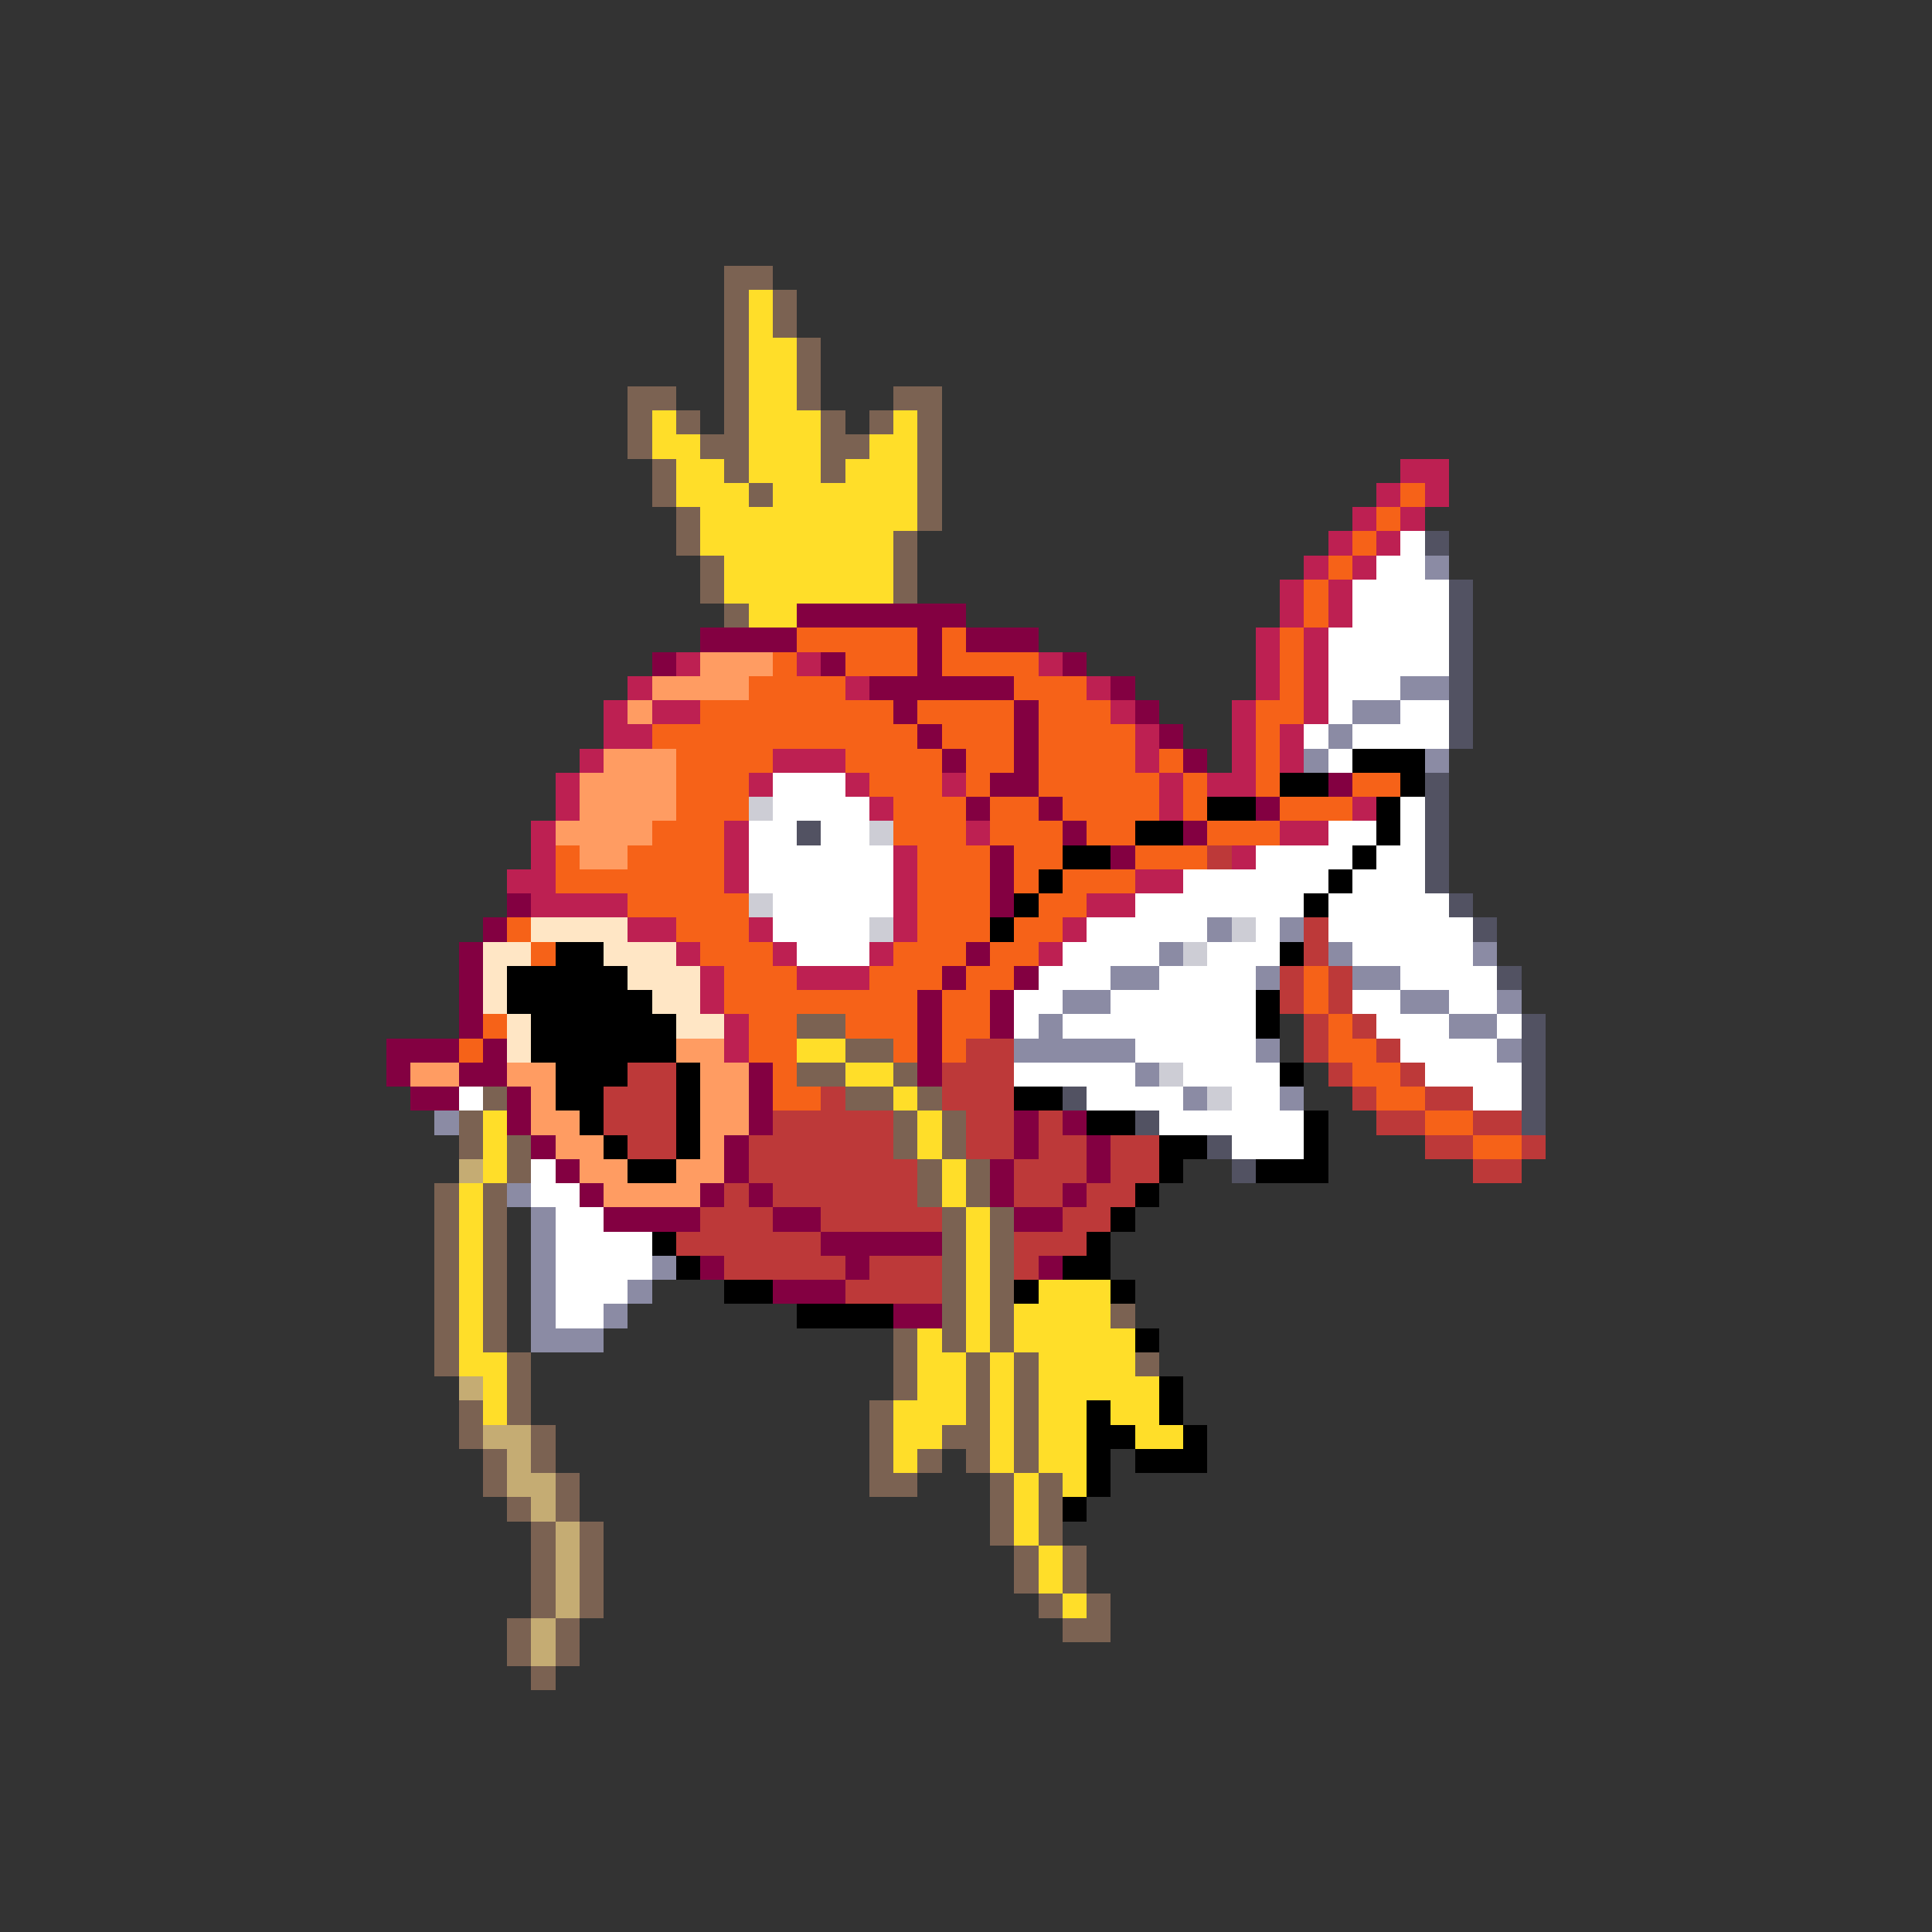 <svg xmlns="http://www.w3.org/2000/svg" viewBox="0 -0.5 80 80" shape-rendering="crispEdges">
<rect x="0" y="-0.5" width="80" height="80" fill="#333333" stroke="none"/>
<path stroke="#7b6252" d="M30 11h2M30 12h1M32 12h1M30 13h1M32 13h1M30 14h1M33 14h1M30 15h1M33 15h1M26 16h2M30 16h1M33 16h1M37 16h2M26 17h1M28 17h1M30 17h1M34 17h1M36 17h1M38 17h1M26 18h1M29 18h2M34 18h2M38 18h1M27 19h1M30 19h1M34 19h1M38 19h1M27 20h1M31 20h1M38 20h1M28 21h1M38 21h1M28 22h1M37 22h1M29 23h1M37 23h1M29 24h1M37 24h1M30 25h1M33 42h2M35 43h2M33 44h2M37 44h1M20 45h1M35 45h2M38 45h1M19 46h1M37 46h1M39 46h1M19 47h1M21 47h1M37 47h1M39 47h1M21 48h1M38 48h1M40 48h1M18 49h1M20 49h1M38 49h1M40 49h1M18 50h1M20 50h1M39 50h1M41 50h1M18 51h1M20 51h1M39 51h1M41 51h1M18 52h1M20 52h1M39 52h1M41 52h1M18 53h1M20 53h1M39 53h1M41 53h1M18 54h1M20 54h1M39 54h1M41 54h1M46 54h1M18 55h1M20 55h1M37 55h1M39 55h1M41 55h1M18 56h1M21 56h1M37 56h1M40 56h1M42 56h1M47 56h1M21 57h1M37 57h1M40 57h1M42 57h1M19 58h1M21 58h1M36 58h1M40 58h1M42 58h1M19 59h1M22 59h1M36 59h1M39 59h2M42 59h1M20 60h1M22 60h1M36 60h1M38 60h1M40 60h1M42 60h1M20 61h1M23 61h1M36 61h2M41 61h1M43 61h1M21 62h1M23 62h1M41 62h1M43 62h1M22 63h1M24 63h1M41 63h1M43 63h1M22 64h1M24 64h1M42 64h1M44 64h1M22 65h1M24 65h1M42 65h1M44 65h1M22 66h1M24 66h1M43 66h1M45 66h1M21 67h1M23 67h1M44 67h2M21 68h1M23 68h1M22 69h1" />
<path stroke="#ffde29" d="M31 12h1M31 13h1M31 14h2M31 15h2M31 16h2M27 17h1M31 17h3M37 17h1M27 18h2M31 18h3M36 18h2M28 19h2M31 19h3M35 19h3M28 20h3M32 20h6M29 21h9M29 22h8M30 23h7M30 24h7M31 25h2M33 43h2M35 44h2M37 45h1M20 46h1M38 46h1M20 47h1M38 47h1M20 48h1M39 48h1M19 49h1M39 49h1M19 50h1M40 50h1M19 51h1M40 51h1M19 52h1M40 52h1M19 53h1M40 53h1M43 53h3M19 54h1M40 54h1M42 54h4M19 55h1M38 55h1M40 55h1M42 55h5M19 56h2M38 56h2M41 56h1M43 56h4M20 57h1M38 57h2M41 57h1M43 57h5M20 58h1M37 58h3M41 58h1M43 58h2M46 58h2M37 59h2M41 59h1M43 59h2M47 59h2M37 60h1M41 60h1M43 60h2M42 61h1M44 61h1M42 62h1M42 63h1M43 64h1M43 65h1M44 66h1" />
<path stroke="#bd2052" d="M58 19h2M57 20h1M59 20h1M56 21h1M58 21h1M55 22h1M57 22h1M54 23h1M56 23h1M53 24h1M55 24h1M53 25h1M55 25h1M52 26h1M54 26h1M28 27h1M33 27h1M43 27h1M52 27h1M54 27h1M26 28h1M35 28h1M45 28h1M52 28h1M54 28h1M25 29h1M27 29h2M46 29h1M51 29h1M54 29h1M25 30h2M47 30h1M51 30h1M53 30h1M24 31h1M32 31h3M47 31h1M51 31h1M53 31h1M23 32h1M31 32h1M35 32h1M39 32h1M48 32h1M50 32h2M23 33h1M36 33h1M48 33h1M56 33h1M22 34h1M30 34h1M40 34h1M53 34h2M22 35h1M30 35h1M37 35h1M51 35h1M21 36h2M30 36h1M37 36h1M47 36h2M22 37h4M37 37h1M45 37h2M26 38h2M31 38h1M37 38h1M44 38h1M28 39h1M32 39h1M36 39h1M43 39h1M29 40h1M33 40h3M29 41h1M30 42h1M30 43h1" />
<path stroke="#f66218" d="M58 20h1M57 21h1M56 22h1M55 23h1M54 24h1M54 25h1M33 26h5M39 26h1M53 26h1M32 27h1M35 27h3M39 27h4M53 27h1M31 28h4M42 28h3M53 28h1M29 29h8M38 29h4M43 29h3M52 29h2M27 30h11M39 30h3M43 30h4M52 30h1M28 31h4M35 31h4M40 31h2M43 31h4M48 31h1M52 31h1M28 32h3M36 32h3M40 32h1M43 32h5M49 32h1M52 32h1M56 32h2M28 33h3M37 33h3M41 33h2M44 33h4M49 33h1M53 33h3M27 34h3M37 34h3M41 34h3M45 34h2M50 34h3M23 35h1M26 35h4M38 35h3M42 35h2M47 35h3M23 36h7M38 36h3M42 36h1M44 36h3M26 37h5M38 37h3M43 37h2M21 38h1M28 38h3M38 38h3M42 38h2M22 39h1M29 39h3M37 39h3M41 39h2M30 40h3M36 40h3M40 40h2M54 40h1M30 41h8M39 41h2M54 41h1M20 42h1M31 42h2M35 42h3M39 42h2M55 42h1M19 43h1M31 43h2M37 43h1M39 43h1M55 43h2M32 44h1M56 44h2M32 45h2M57 45h2M59 46h2M61 47h2" />
<path stroke="#ffffff" d="M58 22h1M57 23h2M56 24h4M56 25h4M55 26h5M55 27h5M55 28h3M55 29h1M58 29h2M54 30h1M56 30h4M55 31h1M32 32h3M32 33h4M58 33h1M31 34h2M34 34h2M55 34h2M58 34h1M31 35h6M52 35h4M57 35h2M31 36h6M49 36h6M56 36h3M32 37h5M47 37h7M55 37h5M32 38h4M45 38h5M52 38h1M55 38h6M33 39h3M44 39h4M50 39h3M56 39h5M43 40h3M48 40h4M58 40h4M42 41h2M46 41h6M56 41h2M60 41h2M42 42h1M44 42h8M57 42h3M62 42h1M47 43h5M58 43h4M42 44h5M49 44h4M59 44h4M19 45h1M45 45h4M51 45h2M61 45h2M48 46h6M51 47h3M22 48h1M22 49h2M23 50h2M23 51h4M23 52h4M23 53h3M23 54h2" />
<path stroke="#525262" d="M59 22h1M60 24h1M60 25h1M60 26h1M60 27h1M60 28h1M60 29h1M60 30h1M59 32h1M59 33h1M33 34h1M59 34h1M59 35h1M59 36h1M60 37h1M61 38h1M62 40h1M63 42h1M63 43h1M63 44h1M44 45h1M63 45h1M47 46h1M63 46h1M50 47h1M51 48h1" />
<path stroke="#8b8ba4" d="M59 23h1M58 28h2M56 29h2M55 30h1M54 31h1M59 31h1M50 38h1M53 38h1M48 39h1M55 39h1M61 39h1M46 40h2M52 40h1M56 40h2M44 41h2M58 41h2M62 41h1M43 42h1M60 42h2M42 43h5M52 43h1M62 43h1M47 44h1M49 45h1M53 45h1M18 46h1M21 49h1M22 50h1M22 51h1M22 52h1M27 52h1M22 53h1M26 53h1M22 54h1M25 54h1M22 55h3" />
<path stroke="#830041" d="M33 25h7M29 26h4M38 26h1M40 26h3M27 27h1M34 27h1M38 27h1M44 27h1M36 28h6M46 28h1M37 29h1M42 29h1M47 29h1M38 30h1M42 30h1M48 30h1M39 31h1M42 31h1M49 31h1M41 32h2M55 32h1M40 33h1M43 33h1M52 33h1M44 34h1M49 34h1M41 35h1M46 35h1M41 36h1M21 37h1M41 37h1M20 38h1M19 39h1M40 39h1M19 40h1M39 40h1M42 40h1M19 41h1M38 41h1M41 41h1M19 42h1M38 42h1M41 42h1M16 43h3M20 43h1M38 43h1M16 44h1M19 44h2M31 44h1M38 44h1M17 45h2M21 45h1M31 45h1M21 46h1M31 46h1M42 46h1M44 46h1M22 47h1M30 47h1M42 47h1M45 47h1M23 48h1M30 48h1M41 48h1M45 48h1M24 49h1M29 49h1M31 49h1M41 49h1M44 49h1M25 50h4M32 50h2M42 50h2M34 51h5M29 52h1M35 52h1M43 52h1M32 53h3M37 54h2" />
<path stroke="#ff9c62" d="M29 27h3M27 28h4M26 29h1M25 31h3M24 32h4M24 33h4M23 34h4M24 35h2M28 43h2M17 44h2M21 44h2M29 44h2M22 45h1M29 45h2M22 46h2M29 46h2M23 47h2M29 47h1M24 48h2M28 48h2M25 49h4" />
<path stroke="#000000" d="M56 31h3M53 32h2M58 32h1M50 33h2M57 33h1M47 34h2M57 34h1M44 35h2M56 35h1M43 36h1M55 36h1M42 37h1M54 37h1M41 38h1M23 39h2M53 39h1M21 40h5M21 41h6M52 41h1M22 42h6M52 42h1M22 43h6M23 44h3M28 44h1M53 44h1M23 45h2M28 45h1M42 45h2M24 46h1M28 46h1M45 46h2M54 46h1M25 47h1M28 47h1M48 47h2M54 47h1M26 48h2M48 48h1M52 48h3M47 49h1M46 50h1M27 51h1M45 51h1M28 52h1M44 52h2M30 53h2M42 53h1M46 53h1M33 54h4M47 55h1M48 57h1M45 58h1M48 58h1M45 59h2M49 59h1M45 60h1M47 60h3M45 61h1M44 62h1" />
<path stroke="#cdcdd5" d="M31 33h1M36 34h1M31 37h1M36 38h1M51 38h1M49 39h1M48 44h1M50 45h1" />
<path stroke="#bd3939" d="M50 35h1M54 38h1M54 39h1M53 40h1M55 40h1M53 41h1M55 41h1M54 42h1M56 42h1M40 43h2M54 43h1M57 43h1M26 44h2M39 44h3M55 44h1M58 44h1M25 45h3M34 45h1M39 45h3M56 45h1M59 45h2M25 46h3M32 46h5M40 46h2M43 46h1M57 46h2M61 46h2M26 47h2M31 47h6M40 47h2M43 47h2M46 47h2M59 47h2M63 47h1M31 48h7M42 48h3M46 48h2M61 48h2M30 49h1M32 49h6M42 49h2M45 49h2M29 50h3M34 50h5M44 50h2M28 51h6M42 51h3M30 52h5M36 52h3M42 52h1M35 53h4" />
<path stroke="#ffe6c5" d="M22 38h4M20 39h2M25 39h3M20 40h1M26 40h3M20 41h1M27 41h2M21 42h1M28 42h2M21 43h1" />
<path stroke="#c5ac73" d="M19 48h1M19 57h1M20 59h2M21 60h1M21 61h2M22 62h1M23 63h1M23 64h1M23 65h1M23 66h1M22 67h1M22 68h1" />
</svg>